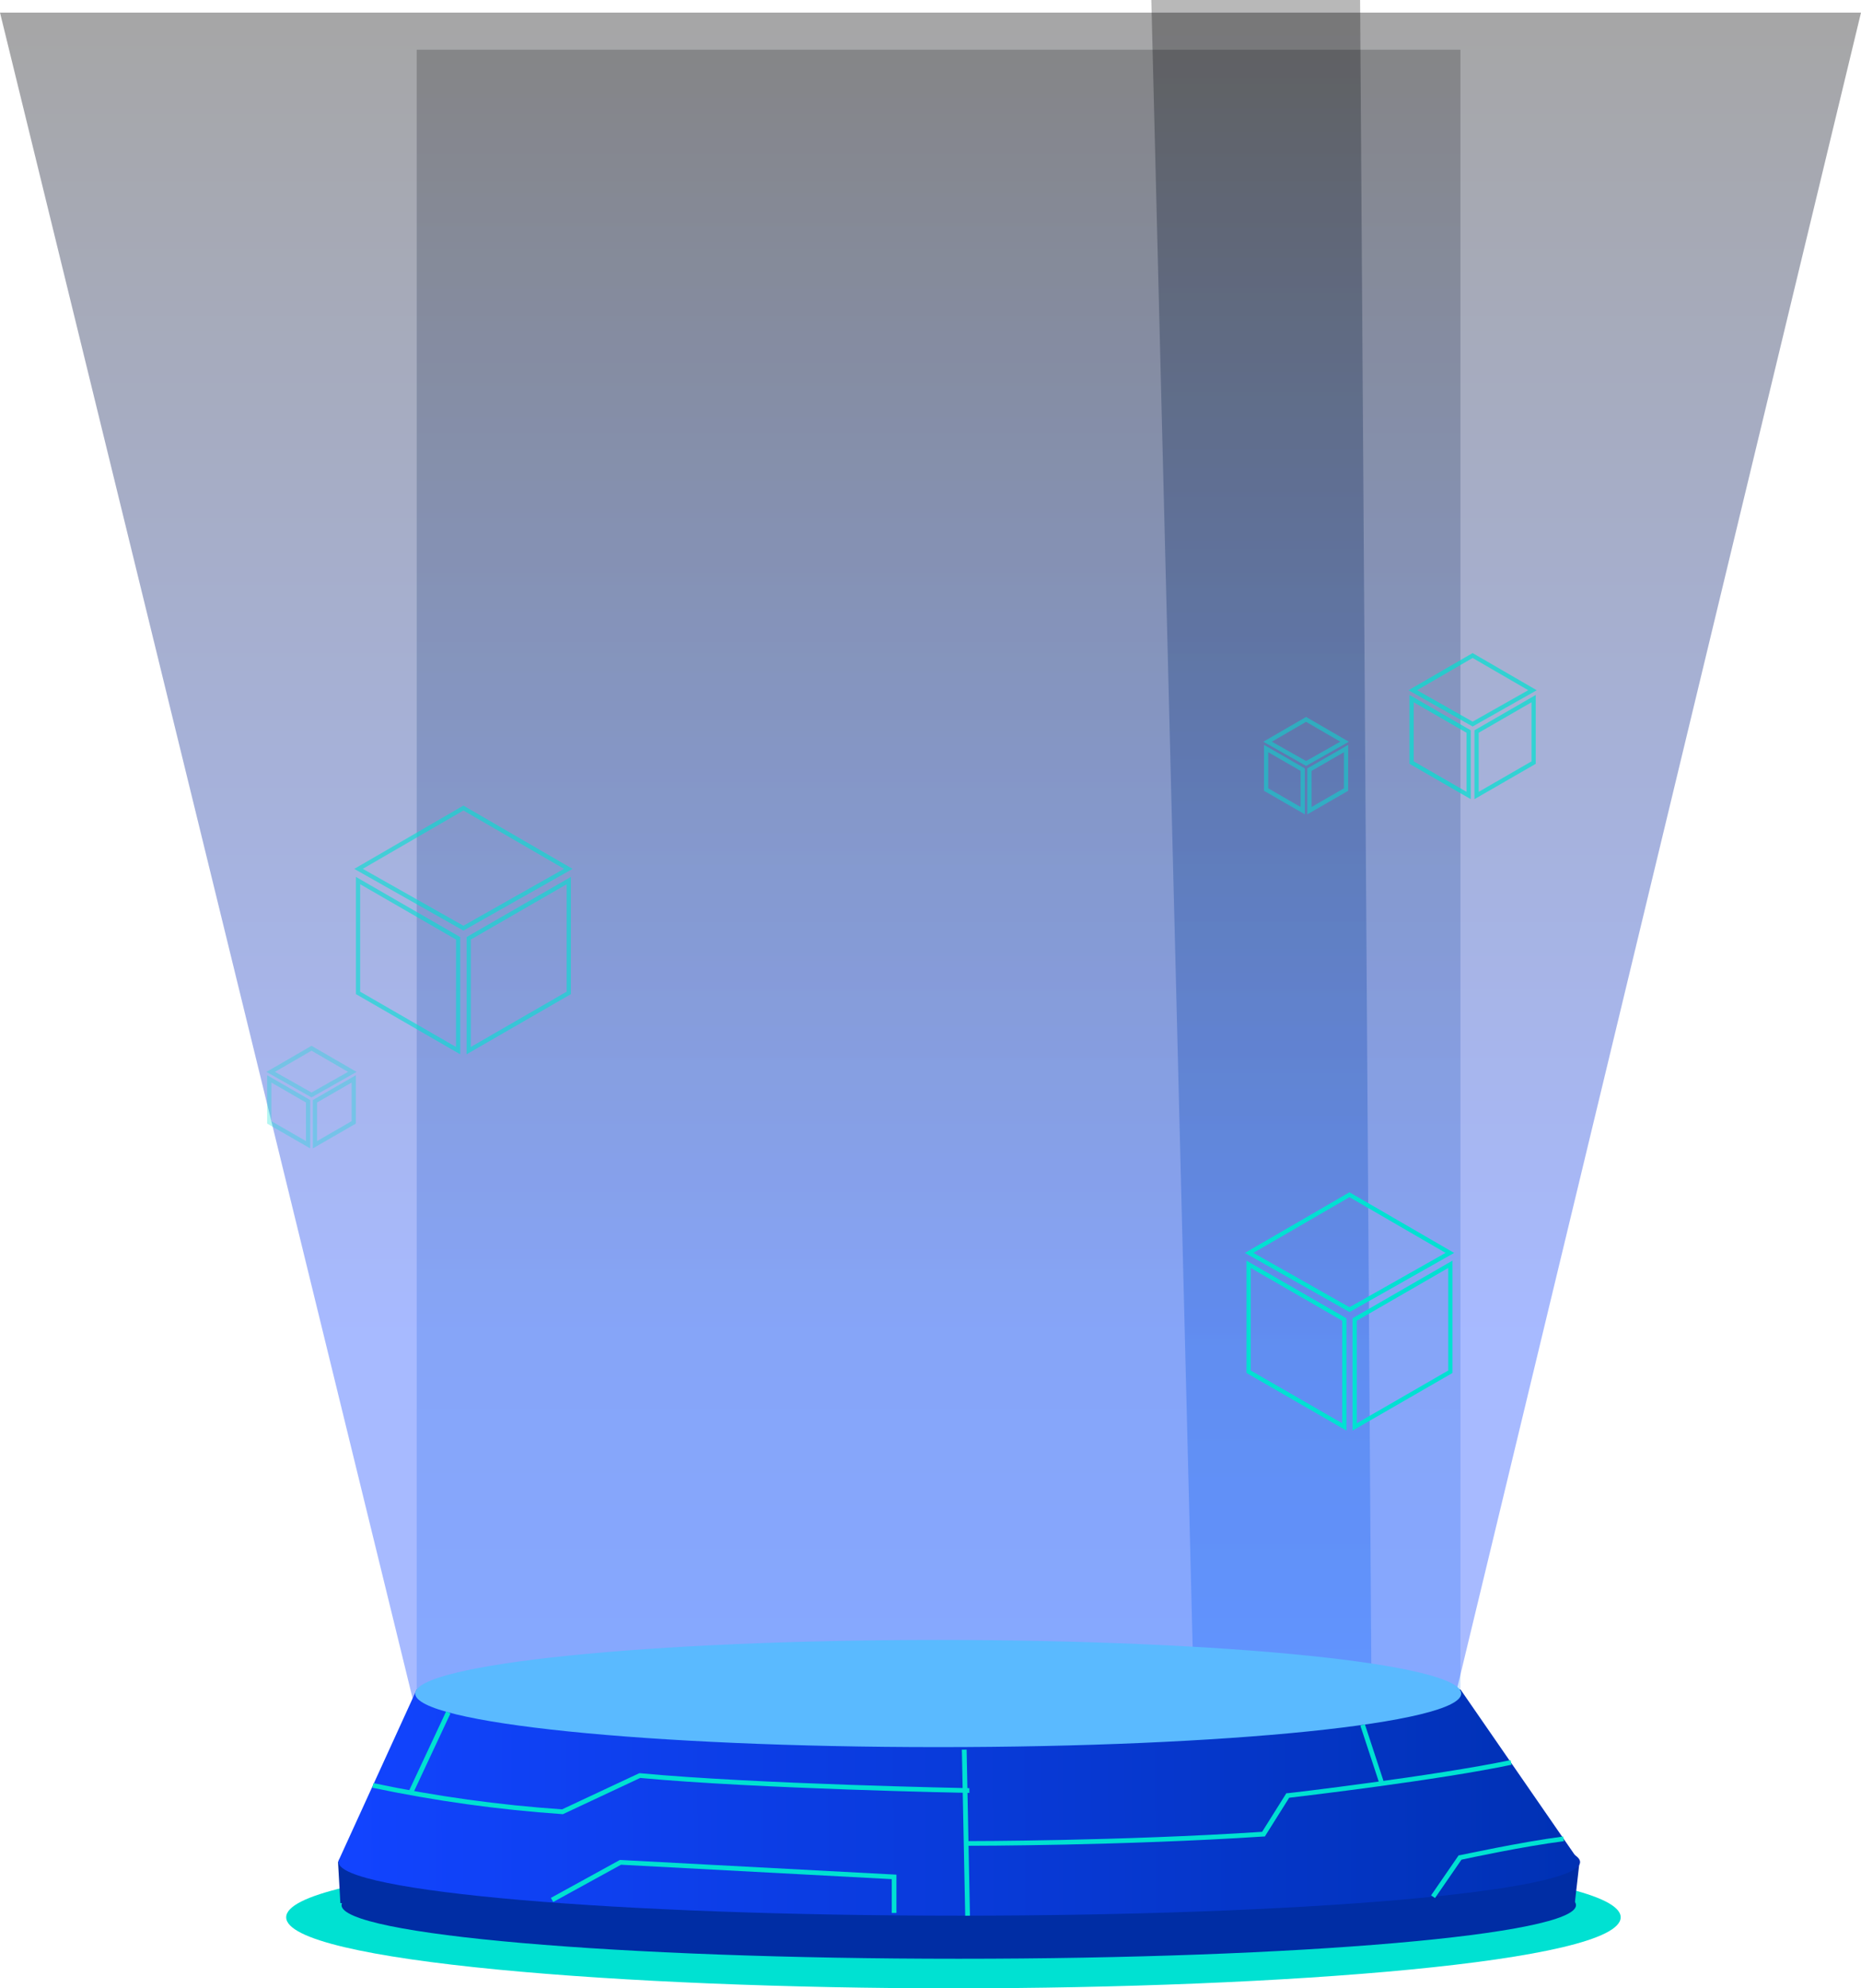 <svg width="440" height="470" viewBox="0 0 440 470" fill="none" xmlns="http://www.w3.org/2000/svg">
<path style="mix-blend-mode:screen" opacity="0.28" d="M272.21 0L282.385 405.349L324.294 404.41L321.572 0H272.21Z" fill="url(#paint0_linear)"/>
<path d="M225.415 470C147.876 470 67.664 463.716 67.664 453.205C67.664 442.695 147.876 436.35 225.415 436.35C302.953 436.35 383.178 442.635 383.178 453.205C383.178 463.776 302.965 470 225.415 470Z" fill="#00E1D2"/>
<path style="mix-blend-mode:screen" opacity="0.2" d="M345.297 11.751H98.526V399.342H345.297V11.751Z" fill="url(#paint1_linear)"/>
<path style="mix-blend-mode:screen" opacity="0.35" d="M440 2.975H0L97.944 403.07H343.551L440 2.975Z" fill="url(#paint2_linear)"/>
<path d="M98.526 399.342L79.919 440.095H373.45L345.297 399.342H98.526Z" fill="url(#paint3_linear)"/>
<path d="M79.919 440.094L80.475 449.858H372.337L373.45 440.094H79.919Z" fill="#002DA4"/>
<path d="M221.822 412.982C290.116 412.982 345.48 407.312 345.48 400.317C345.48 393.322 290.116 387.651 221.822 387.651C153.528 387.651 98.164 393.322 98.164 400.317C98.164 407.312 153.528 412.982 221.822 412.982Z" fill="#5ABAFF"/>
<path d="M226.685 463.005C307.28 463.005 372.616 457.334 372.616 450.339C372.616 443.344 307.28 437.674 226.685 437.674C146.089 437.674 80.754 443.344 80.754 450.339C80.754 457.334 146.089 463.005 226.685 463.005Z" fill="#002DA4"/>
<path d="M226.817 452.82C307.873 452.82 373.582 447.15 373.582 440.155C373.582 433.16 307.873 427.49 226.817 427.49C145.76 427.49 80.051 433.16 80.051 440.155C80.051 447.15 145.76 452.82 226.817 452.82Z" fill="url(#paint4_linear)"/>
<path d="M133.105 428.826H132.996C117.882 427.787 102.86 425.699 88.038 422.578L88.292 421.494C102.994 424.59 117.895 426.662 132.887 427.694L151.143 419.147H151.301C178.667 421.723 228.73 422.674 229.19 422.686V423.806C228.694 423.806 178.812 422.831 151.373 420.266L133.105 428.826Z" fill="#00E1D2"/>
<path d="M211.949 452.182H210.835V444.188L146.835 440.78L130.792 449.593L130.248 448.618L146.569 439.649L146.738 439.661L211.949 443.128V452.182Z" fill="#00E1D2"/>
<path d="M228.541 413.561L227.416 413.583L228.205 452.843L229.33 452.821L228.541 413.561Z" fill="#00E1D2"/>
<path d="M228.777 436.302V435.195C229.116 435.195 264.758 435.195 298.404 433.004L304.138 423.878H304.404C304.743 423.878 339.236 419.796 357.141 416.052L357.371 417.148C340.264 420.76 308.07 424.564 304.804 424.949L299.045 434.111H298.742C265.484 436.278 230.217 436.302 228.777 436.302Z" fill="#00E1D2"/>
<path d="M339.285 448.654L338.353 448.028L344.886 438.541H345.104C345.249 438.541 359.404 435.435 369.591 434.111L369.736 435.218C360.287 436.422 347.378 439.191 345.539 439.589L339.285 448.654Z" fill="#00E1D2"/>
<path d="M322.693 407.559L321.635 407.903L326.093 421.475L327.151 421.131L322.693 407.559Z" fill="#00E1D2"/>
<path d="M105.483 404.543L96.458 423.828L97.478 424.301L106.502 405.016L105.483 404.543Z" fill="#00E1D2"/>
<path d="M295.336 296.16L319.062 282.405L342.789 296.16L319.062 309.572L295.336 296.16Z" stroke="#00E1D2"/>
<path d="M295.21 324.247V298.849L317.846 311.907V337.305L295.21 324.247Z" stroke="#00E1D2"/>
<path d="M342.914 324.247V298.849L320.278 311.907V337.305L342.914 324.247Z" stroke="#00E1D2"/>
<g opacity="0.7">
<path d="M334.021 163.154L348.173 154.949L362.326 163.154L348.173 171.154L334.021 163.154Z" stroke="#00E1D2"/>
<path d="M333.748 180.259V165.14L347.234 172.92V188.039L333.748 180.259Z" stroke="#00E1D2"/>
<path d="M362.599 180.259V165.14L349.112 172.92V188.039L362.599 180.259Z" stroke="#00E1D2"/>
</g>
<g opacity="0.5">
<path d="M299.701 175.324L308.801 170.049L317.9 175.324L308.801 180.468L299.701 175.324Z" stroke="#00E1D2"/>
<path d="M299.351 186.633V176.938L308.008 181.932V191.627L299.351 186.633Z" stroke="#00E1D2"/>
<path d="M318.251 186.633V176.938L309.594 181.932V191.627L318.251 186.633Z" stroke="#00E1D2"/>
</g>
<g opacity="0.6">
<path d="M84.762 205.38L109.565 191.001L134.367 205.38L109.565 219.4L84.762 205.38Z" stroke="#00E1D2"/>
<path d="M84.654 234.7V208.148L108.317 221.799V248.351L84.654 234.7Z" stroke="#00E1D2"/>
<path d="M134.476 234.7V208.148L110.812 221.799V248.351L134.476 234.7Z" stroke="#00E1D2"/>
</g>
<g opacity="0.3">
<path d="M64.007 253.371L73.65 247.781L83.293 253.371L73.65 258.822L64.007 253.371Z" stroke="#00E1D2"/>
<path d="M63.664 265.303V255.025L72.841 260.319V270.597L63.664 265.303Z" stroke="#00E1D2"/>
<path d="M83.635 265.303V255.025L74.458 260.319V270.597L83.635 265.303Z" stroke="#00E1D2"/>
</g>
<defs>
<linearGradient id="paint0_linear" x1="298.246" y1="405.349" x2="298.246" y2="0" gradientUnits="userSpaceOnUse">
<stop stop-color="#0275FF"/>
<stop offset="1"/>
</linearGradient>
<linearGradient id="paint1_linear" x1="222.276" y1="397.356" x2="222.276" y2="11.686" gradientUnits="userSpaceOnUse">
<stop stop-color="#0275FF"/>
<stop offset="1"/>
</linearGradient>
<linearGradient id="paint2_linear" x1="222.799" y1="315.225" x2="222.799" y2="2.953" gradientUnits="userSpaceOnUse">
<stop stop-color="#0238FF"/>
<stop offset="1"/>
</linearGradient>
<linearGradient id="paint3_linear" x1="373.45" y1="419.572" x2="79.919" y2="419.572" gradientUnits="userSpaceOnUse">
<stop stop-color="#0031B4"/>
<stop offset="1" stop-color="#1244FF"/>
</linearGradient>
<linearGradient id="paint4_linear" x1="373.582" y1="440.064" x2="80.051" y2="440.064" gradientUnits="userSpaceOnUse">
<stop stop-color="#0031B4"/>
<stop offset="1" stop-color="#1244FF"/>
</linearGradient>
</defs>
</svg>
